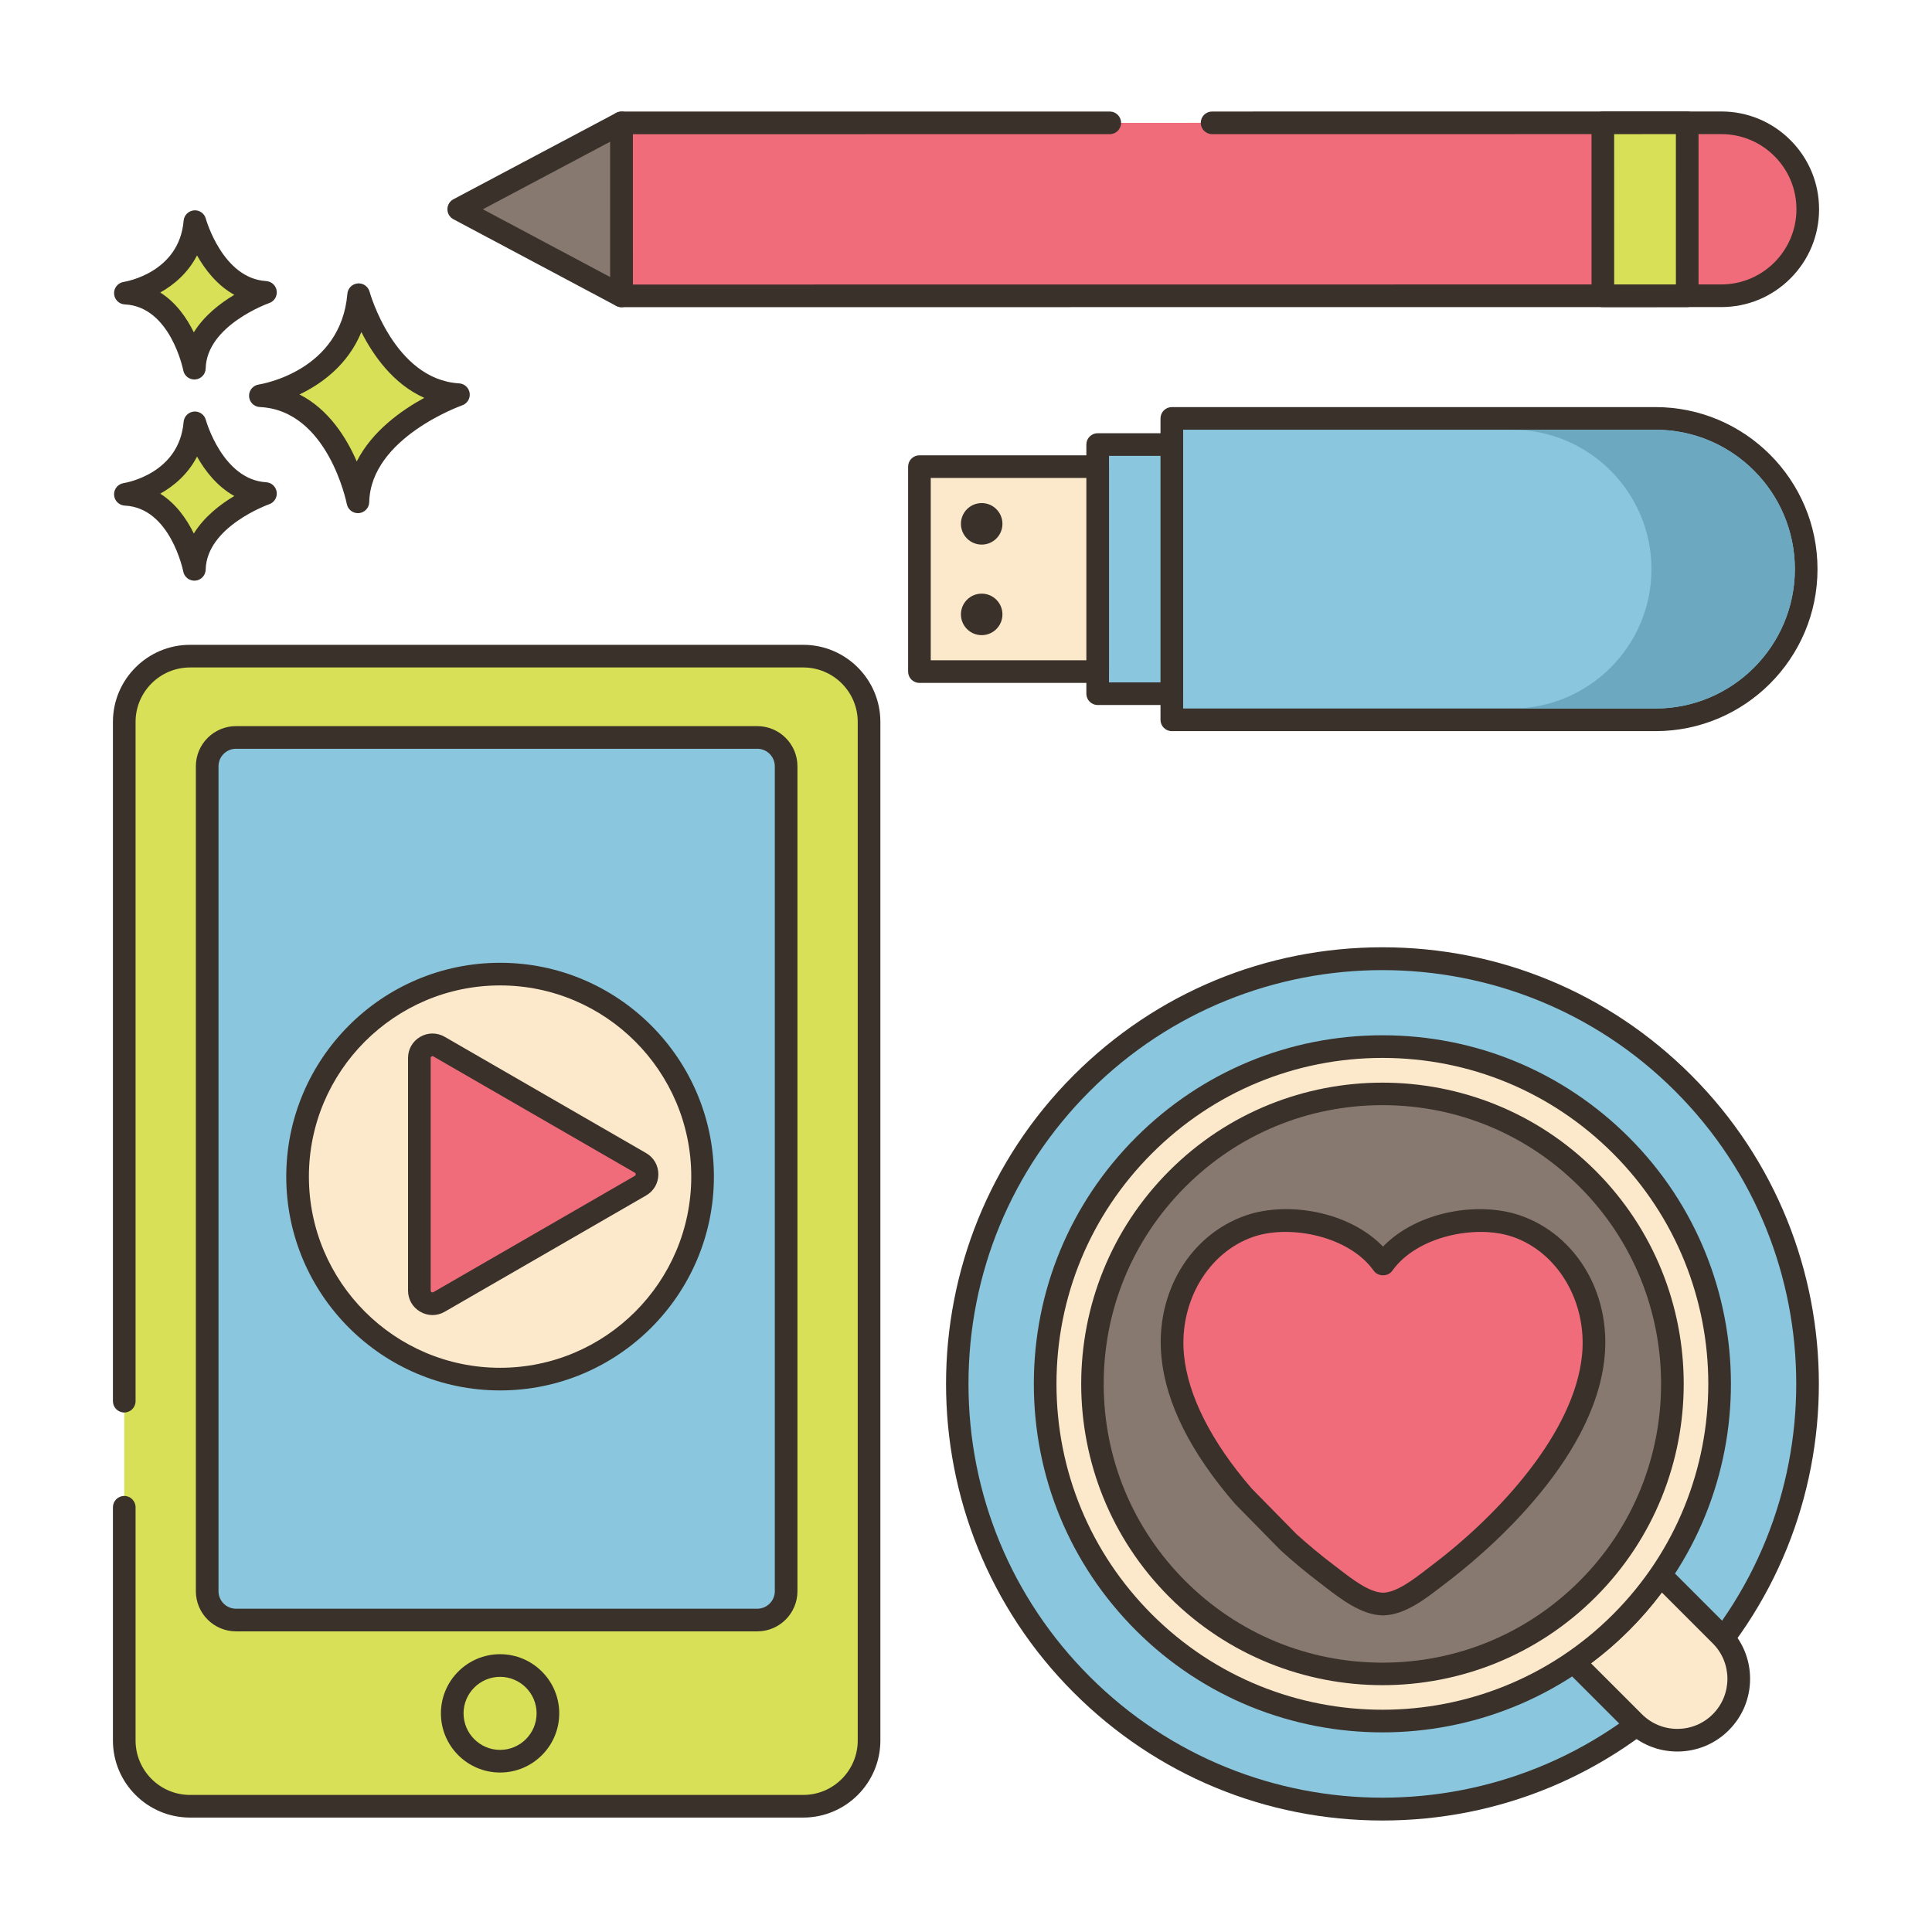 <svg id="Layer_1" enable-background="new 0 0 256 256" height="512" viewBox="0 0 256 256" width="512" xmlns="http://www.w3.org/2000/svg"><path d="m47.524 39.048c-.974 11.564-13.025 13.39-13.025 13.39 10.347.487 12.925 14.059 12.925 14.059.221-9.677 13.321-14.202 13.321-14.202-9.813-.587-13.221-13.247-13.221-13.247z" fill="#d7e057"/><path d="m60.835 50.798c-8.604-.515-11.832-12.024-11.863-12.141-.191-.703-.861-1.173-1.583-1.102-.725.066-1.298.642-1.359 1.367-.86 10.215-11.313 11.963-11.754 12.031-.763.116-1.313.791-1.273 1.561.04.771.657 1.385 1.427 1.421 9.028.426 11.499 12.719 11.523 12.844.137.711.759 1.217 1.472 1.217.042 0 .084-.002.126-.005.764-.064 1.356-.693 1.374-1.46.194-8.509 12.191-12.777 12.313-12.819.675-.234 1.092-.914.994-1.622-.099-.709-.683-1.25-1.397-1.292zm-13.565 10.346c-1.357-3.131-3.709-6.908-7.587-8.877 2.931-1.404 6.409-3.913 8.202-8.272 1.551 3.071 4.2 6.88 8.334 8.723-3.008 1.638-6.923 4.404-8.949 8.426z" fill="#3a312a"/><path d="m25.825 56.029c-.689 8.179-9.212 9.471-9.212 9.471 7.318.344 9.142 9.944 9.142 9.944.156-6.845 9.422-10.046 9.422-10.046-6.941-.415-9.352-9.369-9.352-9.369z" fill="#d7e057"/><path d="m35.266 63.901c-5.766-.345-7.972-8.186-7.994-8.265-.191-.702-.856-1.166-1.582-1.102-.726.065-1.299.643-1.36 1.368-.579 6.87-7.647 8.066-7.942 8.113-.763.116-1.314.791-1.274 1.561.04.771.657 1.385 1.428 1.421 6.035.284 7.723 8.644 7.739 8.726.135.713.759 1.22 1.472 1.22.042 0 .083-.002.125-.005.765-.063 1.358-.693 1.376-1.461.13-5.709 8.331-8.633 8.412-8.661.676-.233 1.094-.913.996-1.622-.097-.709-.681-1.251-1.396-1.293zm-9.584 6.794c-.924-1.885-2.34-3.946-4.447-5.279 1.855-1.041 3.697-2.629 4.871-4.916 1.057 1.874 2.654 3.954 4.941 5.224-1.85 1.1-3.989 2.74-5.365 4.971z" fill="#3a312a"/><path d="m25.825 29.372c-.689 8.179-9.212 9.47-9.212 9.47 7.318.344 9.142 9.944 9.142 9.944.156-6.844 9.422-10.045 9.422-10.045-6.941-.416-9.352-9.369-9.352-9.369z" fill="#d7e057"/><path d="m35.267 37.244c-5.766-.346-7.973-8.187-7.994-8.266-.191-.702-.856-1.174-1.582-1.102-.726.065-1.299.643-1.36 1.368-.579 6.871-7.646 8.066-7.942 8.113-.763.116-1.313.791-1.274 1.561.04.771.657 1.385 1.427 1.421 6.035.284 7.724 8.645 7.739 8.727.135.713.759 1.22 1.473 1.22.041 0 .083-.002.125-.005.765-.063 1.358-.693 1.376-1.461.13-5.709 8.331-8.633 8.412-8.661.676-.233 1.094-.913.996-1.622s-.682-1.25-1.396-1.293zm-9.585 6.794c-.924-1.885-2.34-3.947-4.447-5.279 1.855-1.041 3.697-2.63 4.871-4.917 1.057 1.874 2.654 3.955 4.941 5.225-1.85 1.1-3.989 2.739-5.365 4.971z" fill="#3a312a"/><circle cx="183.183" cy="183.374" fill="#8ac6dd" r="56.354"/><path d="m224.092 142.465c-10.927-10.928-25.456-16.945-40.909-16.945s-29.982 6.018-40.909 16.945c-22.558 22.558-22.558 59.261 0 81.818 10.927 10.928 25.456 16.945 40.909 16.945s29.982-6.018 40.909-16.945c22.557-22.557 22.557-59.261 0-81.818zm-2.121 79.697c-21.388 21.387-56.188 21.387-77.576 0-10.36-10.36-16.066-24.136-16.066-38.788s5.706-28.428 16.066-38.788c10.694-10.693 24.741-16.041 38.788-16.041s28.094 5.348 38.788 16.041c21.387 21.388 21.387 56.188 0 77.576z" fill="#3a312a"/><path d="m228.013 216.696-7.997-7.997c-1.518 2.212-3.263 4.314-5.229 6.28-1.965 1.965-4.067 3.71-6.279 5.228l7.997 7.997c1.59 1.591 3.669 2.384 5.754 2.381 2.082 0 4.167-.793 5.754-2.381 3.177-3.178 3.177-8.33 0-11.508z" fill="#fce8cb"/><path d="m229.073 215.635-7.997-7.997c-.315-.314-.758-.47-1.198-.434-.444.041-.847.277-1.099.646-1.475 2.148-3.174 4.19-5.052 6.068s-3.919 3.577-6.068 5.053c-.368.252-.604.654-.645 1.099-.041.444.118.883.433 1.198l7.997 7.997c1.819 1.819 4.235 2.82 6.801 2.82h.014c2.576 0 4.996-1.002 6.814-2.82 1.82-1.82 2.823-4.24 2.823-6.814 0-2.576-1.002-4.996-2.823-6.816zm-2.121 11.509c-1.252 1.252-2.919 1.941-4.695 1.941h-.01c-1.767 0-3.429-.689-4.682-1.941l-6.748-6.747c1.766-1.319 3.453-2.78 5.03-4.357 1.578-1.577 3.039-3.264 4.357-5.03l6.747 6.747c2.589 2.587 2.589 6.799.001 9.387z" fill="#3a312a"/><circle cx="183.183" cy="183.374" fill="#fce8cb" r="44.695"/><path d="m215.848 150.71c-8.725-8.726-20.326-13.53-32.665-13.53s-23.94 4.805-32.664 13.53c-8.725 8.725-13.53 20.325-13.53 32.664s4.805 23.939 13.53 32.665c9.006 9.007 20.833 13.509 32.664 13.509 11.828 0 23.66-4.504 32.665-13.509 18.011-18.012 18.011-47.318 0-65.329zm-2.121 63.208c-16.842 16.842-44.246 16.841-61.087 0-8.158-8.159-12.651-19.006-12.651-30.544 0-11.537 4.493-22.385 12.651-30.543s19.005-12.651 30.544-12.651c11.538 0 22.385 4.493 30.544 12.651 16.84 16.841 16.84 44.244-.001 61.087z" fill="#3a312a"/><circle cx="183.183" cy="183.374" fill="#87796f" r="38.437"/><path d="m211.423 155.135c-15.571-15.572-40.908-15.572-56.479 0-15.572 15.571-15.572 40.908 0 56.479 7.786 7.786 18.013 11.679 28.24 11.679s20.454-3.893 28.24-11.679c15.57-15.571 15.57-40.908-.001-56.479zm-2.121 54.358c-6.977 6.977-16.253 10.818-26.119 10.818s-19.142-3.842-26.119-10.818c-6.977-6.977-10.819-16.252-10.819-26.118 0-9.867 3.842-19.143 10.819-26.119 6.977-6.977 16.252-10.818 26.119-10.818s19.142 3.842 26.119 10.818c14.401 14.401 14.401 37.835 0 52.237z" fill="#3a312a"/><path clip-rule="evenodd" d="m200.933 162.466c-5.585-1.924-14.053-.07-17.676 5.055-3.623-5.125-12.091-6.979-17.676-5.055-7.106 2.448-10.893 9.941-10.193 17.188.629 6.519 4.537 13.017 9.337 18.569l6.032 6.144c1.74 1.573 3.473 2.997 5.107 4.23 1.913 1.445 4.763 3.891 7.342 3.945.002 0 .004.001.005.002v.001c.003.001.006.003.009.003h.003c.011 0 .023-.002.034-.002s.023.002.034.002h.003c.003 0 .006-.001.009-.003v-.001c.002-.001.003-.001.005-.002 2.579-.054 5.428-2.5 7.342-3.945 8.385-6.331 19.382-17.61 20.476-28.943.699-7.247-3.087-14.74-10.193-17.188z" fill="#f16c7a" fill-rule="evenodd"/><path d="m201.421 161.048c-5.459-1.881-13.601-.587-18.165 4.132-4.564-4.719-12.706-6.015-18.164-4.132-7.412 2.554-12.017 10.265-11.198 18.751.591 6.12 3.853 12.648 9.76 19.475l6.032 6.144c.021.021.042.042.065.062 1.701 1.538 3.453 2.99 5.208 4.315l.672.515c1.98 1.528 4.68 3.612 7.419 3.729.058.006.116.01.173.01.023.001.05.001.07 0 .058 0 .115-.004.173-.01 2.738-.119 5.437-2.202 7.415-3.729l.672-.515c4.598-3.471 19.704-15.893 21.065-29.995.82-8.488-3.785-16.198-11.197-18.752zm8.212 18.462c-.988 10.239-10.921 21.121-19.887 27.89l-.696.534c-1.68 1.296-3.979 3.071-5.772 3.108h-.04c-1.793-.037-4.093-1.813-5.772-3.108l-.697-.534c-1.674-1.264-3.346-2.648-4.972-4.116l-5.936-6.042c-5.352-6.188-8.457-12.319-8.979-17.731-.675-6.987 3.19-13.559 9.189-15.626 4.852-1.672 12.708-.101 15.962 4.503.562.795 1.888.795 2.449 0 3.255-4.604 11.114-6.174 15.962-4.503 5.998 2.066 9.863 8.637 9.189 15.625z" fill="#3a312a"/><path d="m106.439 86.942h-81.261c-4.813 0-8.715 3.902-8.715 8.715v134.965c0 4.813 3.902 8.715 8.715 8.715h81.261c4.813 0 8.715-3.902 8.715-8.715v-134.965c0-4.813-3.901-8.715-8.715-8.715z" fill="#d7e057"/><path d="m106.439 85.442h-81.261c-5.633 0-10.215 4.582-10.215 10.215v90.006c0 .828.671 1.5 1.5 1.5s1.5-.672 1.5-1.5v-90.006c0-3.979 3.237-7.215 7.215-7.215h81.261c3.978 0 7.215 3.236 7.215 7.215v134.965c0 3.979-3.237 7.215-7.215 7.215h-81.261c-3.979 0-7.215-3.236-7.215-7.215v-30.901c0-.828-.671-1.5-1.5-1.5s-1.5.672-1.5 1.5v30.901c0 5.633 4.583 10.215 10.215 10.215h81.261c5.633 0 10.215-4.582 10.215-10.215v-134.965c0-5.633-4.582-10.215-10.215-10.215z" fill="#3a312a"/><path d="m100.346 97.716h-69.075c-2.109 0-3.818 1.709-3.818 3.818v109.311c0 2.109 1.71 3.818 3.818 3.818h69.076c2.109 0 3.818-1.709 3.818-3.818v-109.311c0-2.108-1.71-3.818-3.819-3.818z" fill="#8ac6dd"/><path d="m100.347 96.216h-69.076c-2.933 0-5.318 2.386-5.318 5.318v109.311c0 2.933 2.386 5.318 5.318 5.318h69.076c2.932 0 5.318-2.386 5.318-5.318v-109.311c0-2.932-2.386-5.318-5.318-5.318zm2.318 114.629c0 1.278-1.04 2.318-2.318 2.318h-69.076c-1.278 0-2.318-1.04-2.318-2.318v-109.311c0-1.278 1.04-2.318 2.318-2.318h69.076c1.278 0 2.318 1.04 2.318 2.318z" fill="#3a312a"/><ellipse cx="66.263" cy="155.907" fill="#fce8cb" rx="26.833" ry="26.833" transform="matrix(.987 -.16 .16 .987 -24.118 12.627)"/><path d="m66.263 127.574c-15.623 0-28.333 12.71-28.333 28.332 0 15.623 12.71 28.333 28.333 28.333 15.622 0 28.332-12.71 28.332-28.333.001-15.622-12.709-28.332-28.332-28.332zm0 53.665c-13.969 0-25.333-11.364-25.333-25.333 0-13.968 11.364-25.332 25.333-25.332 13.968 0 25.332 11.364 25.332 25.332.001 13.969-11.364 25.333-25.332 25.333z" fill="#3a312a"/><path d="m84.866 154.091-26.689-15.409c-1.16-.67-2.61.167-2.61 1.507v30.818c0 1.34 1.45 2.177 2.61 1.507l26.689-15.409c1.16-.67 1.16-2.344 0-3.014z" fill="#f16c7a"/><path d="m85.616 152.792-26.689-15.408c-1.014-.585-2.226-.587-3.24 0-1.015.585-1.62 1.634-1.62 2.806v30.817c0 1.172.606 2.221 1.62 2.806.507.293 1.063.439 1.62.439.556 0 1.113-.146 1.62-.439l26.689-15.408c1.015-.586 1.62-1.635 1.62-2.806 0-1.172-.606-2.221-1.62-2.807zm-1.5 3.015-26.689 15.408c-.031.017-.122.069-.24 0-.12-.069-.12-.174-.12-.208v-30.817c0-.034 0-.139.12-.208.045-.026.086-.035.121-.035.058 0 .101.024.119.035l26.689 15.408c.03.018.12.069.12.209 0 .138-.09.19-.12.208z" fill="#3a312a"/><circle cx="66.263" cy="227.03" fill="#d7e057" r="6.34"/><path d="m66.263 219.19c-4.323 0-7.84 3.517-7.84 7.84 0 4.322 3.517 7.839 7.84 7.839s7.839-3.517 7.839-7.839c.001-4.323-3.516-7.84-7.839-7.84zm0 12.679c-2.669 0-4.84-2.171-4.84-4.839 0-2.669 2.171-4.84 4.84-4.84 2.668 0 4.839 2.171 4.839 4.84.001 2.668-2.17 4.839-4.839 4.839z" fill="#3a312a"/><path d="m239.537 27.73c-.001-6.329-5.132-11.459-11.461-11.458l-67.468.006-13.559.001-64.705.005.003 22.919 145.732-.012c6.329-.001 11.459-5.132 11.458-11.461z" fill="#f16c7a"/><path d="m237.24 18.566c-2.447-2.447-5.701-3.795-9.162-3.795h-.002l-67.468.006c-.829 0-1.5.672-1.5 1.5s.672 1.5 1.5 1.5l67.468-.006h.002c2.659 0 5.16 1.035 7.041 2.916s2.918 4.382 2.918 7.042c0 5.491-4.467 9.96-9.958 9.961l-144.231.013-.003-19.92 63.205-.005c.829 0 1.5-.672 1.5-1.5s-.672-1.5-1.5-1.5l-64.705.005c-.398 0-.779.158-1.06.439-.282.281-.44.663-.44 1.061l.003 22.92c0 .828.672 1.5 1.5 1.5l145.731-.013c3.462-.001 6.716-1.349 9.164-3.797 2.447-2.448 3.795-5.702 3.794-9.164s-1.349-6.715-3.797-9.163z" fill="#3a312a"/><path d="m212.385 16.274h11.18v22.919h-11.18z" fill="#d7e057"/><path d="m225.064 16.273c0-.828-.672-1.5-1.5-1.5l-11.18.001c-.398 0-.779.158-1.061.439s-.439.663-.439 1.061l.002 22.919c0 .828.672 1.5 1.5 1.5l11.181-.001c.398 0 .779-.158 1.06-.439.282-.281.44-.663.44-1.061zm-11.178 21.42-.002-19.919 8.18-.001.003 19.919z" fill="#3a312a"/><path d="m82.344 16.286-21.56 11.44 21.563 11.479z" fill="#87796f"/><path d="m83.844 16.286c0-.526-.276-1.015-.727-1.285-.451-.272-1.011-.285-1.476-.04l-21.56 11.44c-.49.26-.796.77-.797 1.324 0 .555.306 1.064.795 1.325l21.563 11.479c.221.117.463.176.705.176.268 0 .535-.071.772-.214.451-.271.728-.76.728-1.286zm-19.864 11.443 16.865-8.948.001 17.927z" fill="#3a312a"/><path d="m219.36 55.442h-64.088v39.938h64.088c11.028 0 19.969-8.94 19.969-19.969s-8.941-19.969-19.969-19.969z" fill="#8ac6dd"/><path d="m219.36 53.942h-64.087c-.829 0-1.5.672-1.5 1.5v39.938c0 .828.671 1.5 1.5 1.5h64.087c11.838 0 21.469-9.631 21.469-21.469s-9.631-21.469-21.469-21.469zm0 39.938h-62.587v-36.938h62.587c10.184 0 18.469 8.285 18.469 18.469s-8.285 18.469-18.469 18.469z" fill="#3a312a"/><path d="m145.448 58.903h9.825v33.015h-9.825z" fill="#8ac6dd"/><path d="m155.273 57.403h-9.825c-.829 0-1.5.672-1.5 1.5v33.015c0 .828.671 1.5 1.5 1.5h9.825c.829 0 1.5-.672 1.5-1.5v-33.015c0-.828-.672-1.5-1.5-1.5zm-1.5 33.015h-6.825v-30.015h6.825z" fill="#3a312a"/><path d="m121.829 61.832h23.619v27.157h-23.619z" fill="#fce8cb"/><g fill="#3a312a"><path d="m145.448 60.332h-23.619c-.829 0-1.5.672-1.5 1.5v27.157c0 .828.671 1.5 1.5 1.5h23.619c.829 0 1.5-.672 1.5-1.5v-27.157c0-.828-.672-1.5-1.5-1.5zm-1.5 27.157h-20.619v-24.157h20.619z"/><circle cx="130.079" cy="69.411" r="2.75"/><circle cx="130.079" cy="81.411" r="2.75"/></g><path d="m219.359 56.942h-19c10.18 0 18.47 8.29 18.47 18.47s-8.29 18.47-18.47 18.47h19c10.18 0 18.47-8.29 18.47-18.47s-8.29-18.47-18.47-18.47z" fill="#6ca8bf"/></svg>